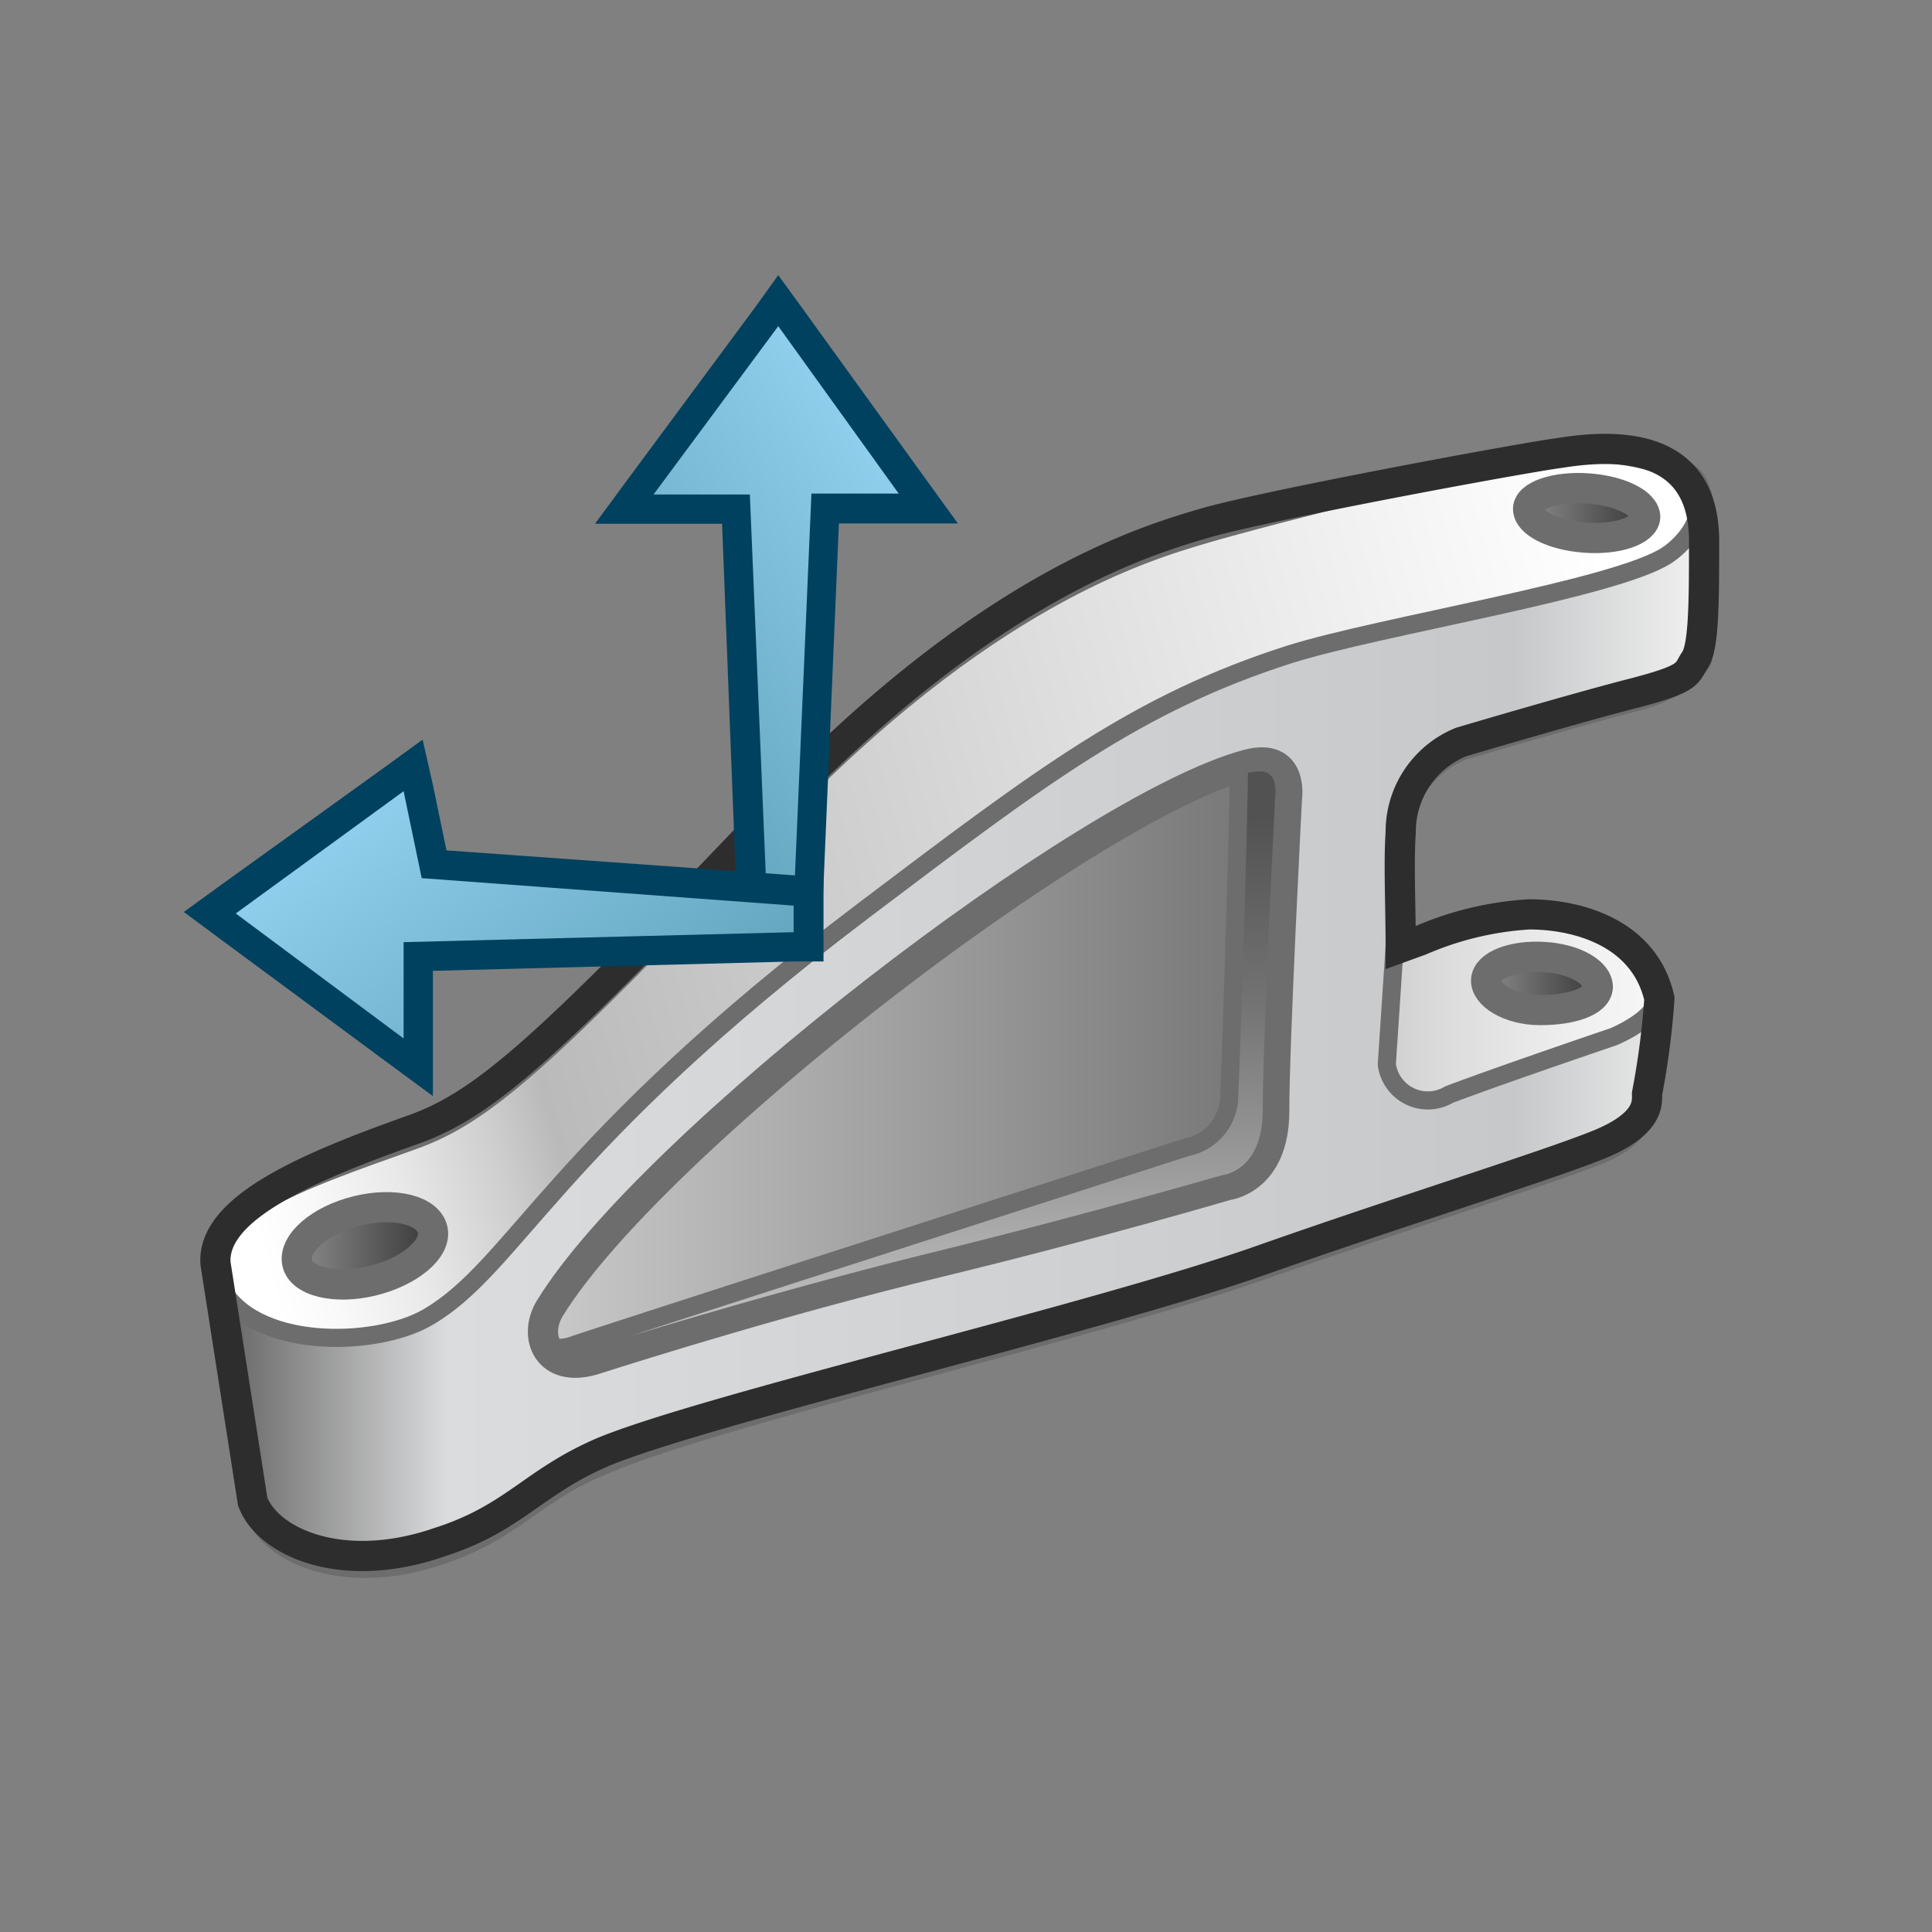 <svg id="CATIA___B01_LSP_-_Natural_Shape" data-name="CATIA _ (B01) LSP - Natural Shape" xmlns="http://www.w3.org/2000/svg" xmlns:xlink="http://www.w3.org/1999/xlink" viewBox="0 0 64 64"><rect x="0" y="0" width="64" height="64" fill="#808080" stroke="none"/><defs><style>.cls-1,.cls-2,.cls-3,.cls-4,.cls-5,.cls-6,.cls-7,.cls-8{stroke:#6d6d6d;stroke-linecap:round;stroke-linejoin:round;}.cls-1,.cls-2,.cls-3,.cls-8{stroke-width:0.6px;}.cls-1{fill:url(#linear-gradient);}.cls-2{fill:url(#linear-gradient-2);}.cls-3{fill:url(#linear-gradient-3);}.cls-4{fill:url(#linear-gradient-4);}.cls-5{fill:url(#linear-gradient-5);}.cls-6{fill:url(#linear-gradient-6);}.cls-7{fill:url(#linear-gradient-7);}.cls-8{fill:url(#linear-gradient-8);}.cls-9{fill:none;stroke:#2d2d2d;stroke-miterlimit:10;}.cls-10{fill:url(#linear-gradient-9);}.cls-11{fill:#00415f;}.cls-12{fill:url(#linear-gradient-10);}</style><linearGradient id="linear-gradient" x1="55.16" y1="33.96" x2="39.17" y2="33.96" gradientUnits="userSpaceOnUse"><stop offset="0" stop-color="#f7f7f7"/><stop offset="0.18" stop-color="#f0f0f0"/><stop offset="0.45" stop-color="#dcdcdc"/><stop offset="0.78" stop-color="#bcbcbc"/><stop offset="1" stop-color="#a1a1a1"/></linearGradient><linearGradient id="linear-gradient-2" x1="7.45" y1="33.65" x2="56.58" y2="33.65" gradientUnits="userSpaceOnUse"><stop offset="0" stop-color="#666"/><stop offset="0.15" stop-color="#dbdcdd"/><stop offset="0.87" stop-color="#c6c8c9"/><stop offset="1" stop-color="#f2f2f2"/></linearGradient><linearGradient id="linear-gradient-3" x1="6.72" y1="36.41" x2="54.39" y2="23.08" gradientUnits="userSpaceOnUse"><stop offset="0.01" stop-color="#fff"/><stop offset="0.05" stop-color="#f9f9f9"/><stop offset="0.11" stop-color="#e9e9e9"/><stop offset="0.18" stop-color="#cecece"/><stop offset="0.22" stop-color="#bababa"/><stop offset="1" stop-color="#fff"/></linearGradient><linearGradient id="linear-gradient-4" x1="17.99" y1="35.18" x2="42.64" y2="35.18" gradientUnits="userSpaceOnUse"><stop offset="0" stop-color="#c9c9c9"/><stop offset="1" stop-color="#737373"/></linearGradient><linearGradient id="linear-gradient-5" x1="50.62" y1="16.99" x2="54.5" y2="16.99" gradientUnits="userSpaceOnUse"><stop offset="0" stop-color="#8a8a8a"/><stop offset="1" stop-color="#383838"/></linearGradient><linearGradient id="linear-gradient-6" x1="49.23" y1="32.57" x2="52.93" y2="32.57" xlink:href="#linear-gradient-5"/><linearGradient id="linear-gradient-7" x1="9.86" y1="41.27" x2="14.35" y2="41.27" xlink:href="#linear-gradient-5"/><linearGradient id="linear-gradient-8" x1="30.28" y1="45.1" x2="30.28" y2="25.25" gradientUnits="userSpaceOnUse"><stop offset="0" stop-color="#c9c9c9"/><stop offset="0.6" stop-color="#737373"/><stop offset="0.91" stop-color="#525252"/></linearGradient><linearGradient id="linear-gradient-9" x1="31.38" y1="16.57" x2="5.87" y2="34.73" gradientUnits="userSpaceOnUse"><stop offset="0" stop-color="#93d2f0"/><stop offset="0.5" stop-color="#5a9cb5"/><stop offset="0.9" stop-color="#195a72"/></linearGradient><linearGradient id="linear-gradient-10" x1="3045.11" y1="-2951.94" x2="3020.01" y2="-2934.08" gradientTransform="translate(2965.24 3069.96) rotate(-90)" xlink:href="#linear-gradient-9"/></defs><title>CATIA _ (B01) LSP - Natural Shape</title><path class="cls-1" d="M46.17,31.68s2.81-1.47,4.46-1.47,4.28,1.05,4.28,2.83l-.41,1.35L44.85,37.7Z"/><path class="cls-2" d="M7.45,42l1,8.17c.5,1.35,3,2.45,6.18,1.35,2.5-.85,3.1-2.08,5.45-3C23.5,47,36.28,44.05,41.8,42.1c4.42-1.55,9.4-3.13,11.13-3.81S54.5,36.6,54.5,36.6L54.91,33c0,.76-1.48,1.35-1.48,1.35S49.8,35.58,48,36.26a1.37,1.37,0,0,1-2.06-1s.33-5,.49-7.37a3.24,3.24,0,0,1,2-3s3.71-1.1,5.69-1.61,2.3-1.43,2.3-1.43.53-4.47-.16-5.86c-1.17-2.37-13.11,2.12-20,5.17S17.64,37,17.64,37Z"/><path class="cls-3" d="M39.91,17.7c-2,.59-7.26,2.12-14.35,9.57-7.5,7.89-9.5,9.66-11.87,10.51-3.8,1.36-7.46,2.56-6.43,4.75s5.16,2.13,6.92,1.1c2.89-1.69,4.15-5.7,14.43-13.47,5.94-4.49,9.07-6.87,14.1-8.48,3-.95,10.87-2.18,12.53-3.3,1.27-.86,2.55-3.42-3.72-3.42C50.2,15,41.89,17.11,39.91,17.7Z"/><path class="cls-4" d="M41.31,25.33c-5.34,1.44-19.74,12.55-23.09,18-.58.93-.08,2.2,1.49,1.7s6.34-2,11.38-3.22,9.56-2.55,9.56-2.55,1.56-.17,1.56-2.45.42-10.34.42-10.34S42.88,24.9,41.31,25.33Z"/><path class="cls-5" d="M54.5,17.13c0-.45-.81-.87-1.88-.95s-2,.23-2,.68.81.87,1.88.95S54.47,17.58,54.5,17.13Z"/><path class="cls-6" d="M52.93,32.7c0-.49-.77-.94-1.79-1s-1.88.27-1.91.76.77,1,1.79,1S52.9,33.19,52.93,32.7Z"/><path class="cls-7" d="M14.33,40.73c-.15-.64-1.26-.92-2.49-.62s-2.11,1.06-2,1.7,1.26.92,2.49.62S14.48,41.37,14.33,40.73Z"/><path class="cls-8" d="M41.21,25.33l-.17.05c0,1.64-.25,9.44-.32,10.88A1.74,1.74,0,0,1,39.32,38S19.44,44.39,19,44.56a1.43,1.43,0,0,1-1,0c.22.43.76.67,1.6.4C21.18,44.48,26,43,31,41.77s9.56-2.55,9.56-2.55,1.57-.17,1.57-2.45.41-10.34.41-10.34S42.78,24.9,41.21,25.33Z"/><path class="cls-9" d="M54.56,36.23c0,.28.11,1-1.63,1.7s-6.71,2.25-11.13,3.81C36.28,43.69,23.5,46.65,20,48.09c-2.35,1-2.95,2.2-5.45,3-3.21,1.11-5.68,0-6.18-1.35L7.14,41.86C7,40,10.26,38.64,13.69,37.42c2.37-.85,4.37-2.63,11.87-10.51,7.09-7.46,12.37-9,14.35-9.58S50.39,15.17,51.7,15c3-.48,4.72.37,4.75,2.86,0,2,0,3.56-.3,4s-.08.6-2.06,1.11-5.69,1.61-5.69,1.61a3.21,3.21,0,0,0-2,3c-.07,1,0,2.43,0,3.81l.66-.24a10.65,10.65,0,0,1,3.59-.86c1.64,0,3.83.62,4.32,2.79A26.35,26.35,0,0,1,54.56,36.23Z"/><polygon class="cls-10" points="24.93 30.47 24.36 16.85 20.66 16.85 25.77 9.94 30.79 16.85 27.35 16.85 26.77 30.47 24.93 30.47"/><path class="cls-11" d="M25.77,10.79l4,5.56H26.88L26.29,30h-.88l-.57-13.62H21.65l4.12-5.56m0-1.69L25,10.2l-4.11,5.55-1.18,1.6h4.21L24.41,30l0,1h2.79l.05-1,.54-12.66h3.94l-1.15-1.59L26.57,10.2l-.8-1.1Z"/><polygon class="cls-12" points="6.96 30.25 13.7 25.36 14.38 28.62 26.79 29.5 26.79 31.34 13.87 31.67 13.87 35.36 6.96 30.25"/><path class="cls-11" d="M13.37,26.21l.6,2.88L26.29,30v.88l-12.92.33v3.19L7.81,30.26l5.56-4.05M14,24.5l-1.25.91-5.56,4-1.1.8,1.09.81,5.56,4.11,1.6,1.18V32.16l11.94-.31,1,0V29L26.36,29l-11.57-.83L14.34,26,14,24.5Z"/></svg>